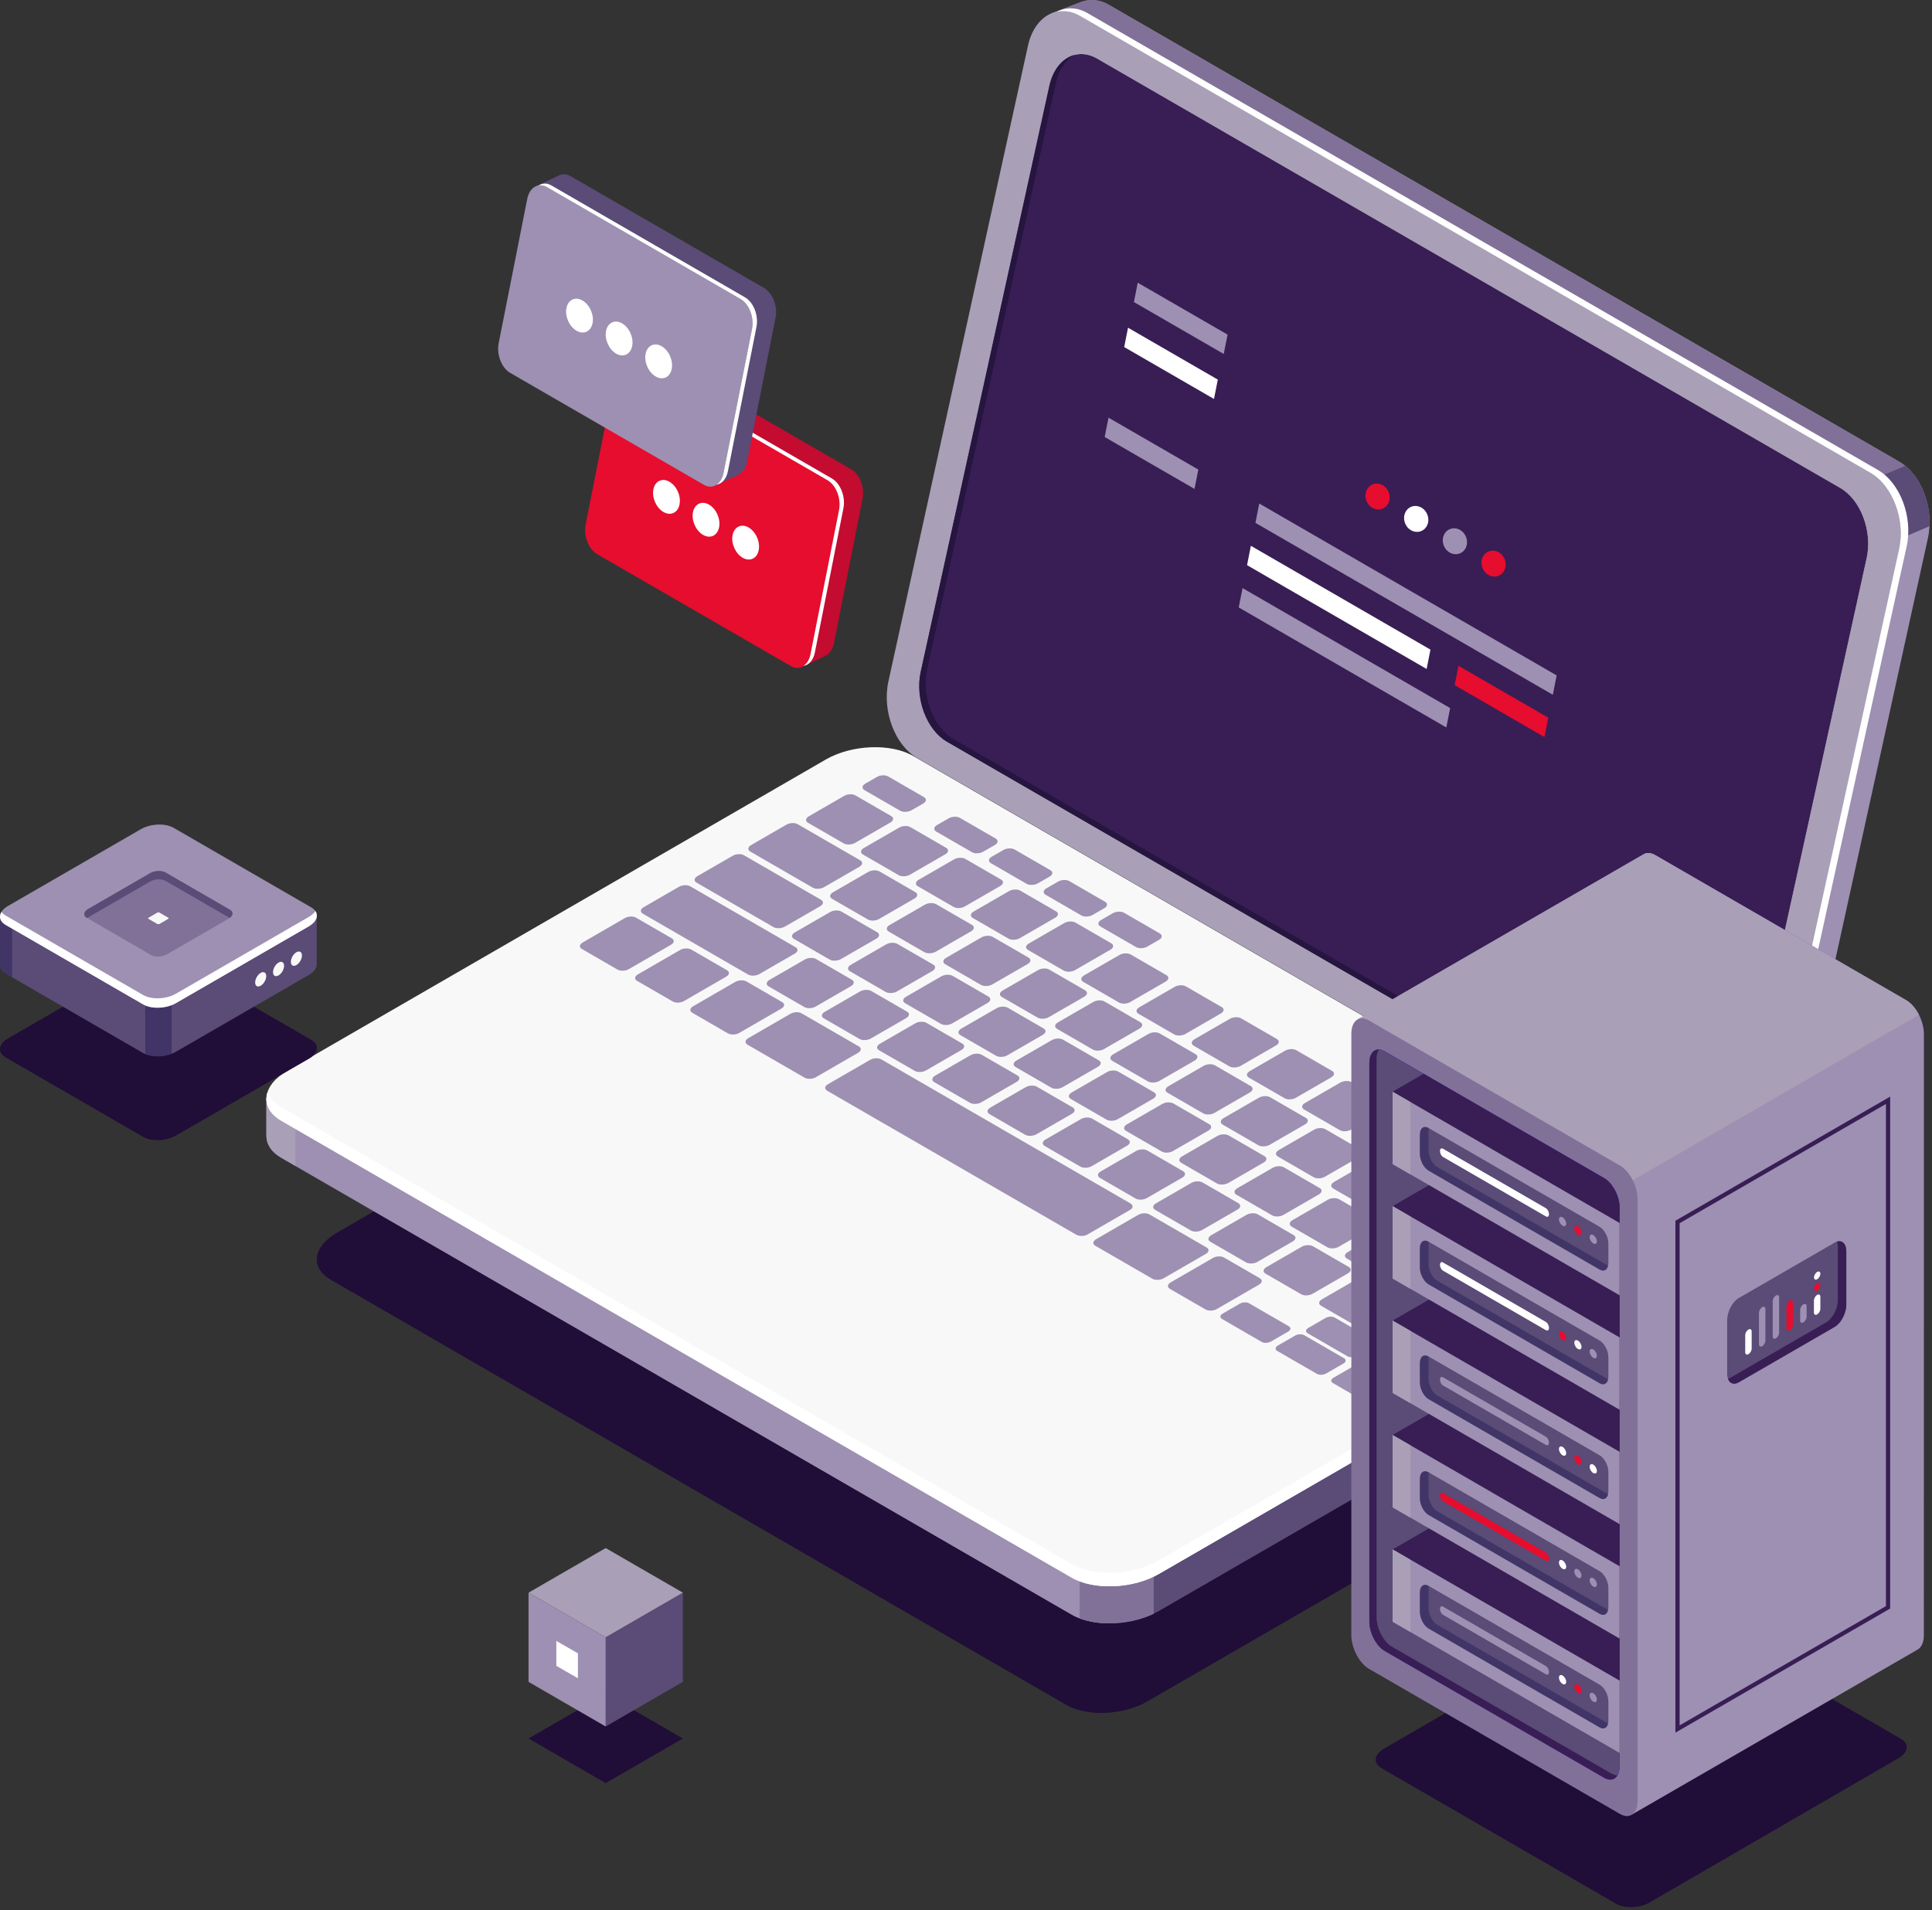<svg viewBox="0 0 630 623" xmlns="http://www.w3.org/2000/svg" fill="none"><rect x="0" y="0" width="630" height="623" fill="#333333" stroke="none"/><path d="M347.663 556.031l-239.778-138.633c-6.778-3.928-5.925-10.765 1.904-15.302l163.265-94.372c7.829-4.536 19.678-5.013 26.456-1.101l239.762 138.633c6.778 3.928 5.925 10.765-1.904 15.301l-163.266 94.373c-7.812 4.536-19.661 5.013-26.439 1.101z" fill="#200D38"/><path d="M619.297 150.568l-257.667-148.971c-2.987-1.726-6.04-2.005-8.732-1.068l.017-.033-.476.181-.115.049-9.306 3.566 8.354 4.092-.115.46-45.526 207.35c-2.101 9.582 2.1 20.758 9.387 24.965l251.463 145.388-.902 10.667 10.175-3.945c3.414-1.594 6.155-5.226 7.287-10.387l45.527-207.349c2.117-9.566-2.085-20.742-9.371-24.966z" fill="#9E90B2"/><path d="M619.297 150.568l-257.667-148.971c-2.987-1.726-6.04-2.005-8.731-1.068l.016-.033-.476.181-.115.049-9.305 3.566 8.353 4.092-.115.46-31.215 142.118 126.076 98.366 181.319-88.456c-1.707-4.454-4.546-8.218-8.14-10.305z" fill="#817199"/><path d="M609.581 179.988l19.612-8.366c.361-7.61-2.79-15.466-7.943-19.673l-31.052 13.082 19.383 14.957z" fill="#5A4B77"/><path d="M556.75 396.196l-257.666-148.971c-7.287-4.207-11.489-15.4-9.388-24.965l45.51-207.35c2.101-9.582 9.716-13.921 17.003-9.713l257.667 148.971c7.287 4.208 11.488 15.4 9.387 24.966l-45.526 207.35c-2.101 9.598-9.7 13.937-16.987 9.713z" fill="#A99FB7"/><path d="M612.355 153.28l-257.668-148.971c-3.528-2.038-7.122-2.038-10.142-.444 2.429-.526 5.071-.164 7.664 1.348l257.667 148.971c7.287 4.207 11.489 15.4 9.388 24.965l-45.527 207.35c-1.083 4.931-3.643 8.448-6.86 10.141 4.349-.953 7.976-4.898 9.322-11.045l45.527-207.35c2.117-9.565-2.085-20.758-9.371-24.965zm-61.201 228.699l-242.322-140.046c-6.663-3.863-10.52-14.085-8.599-22.846l41.965-191.095c1.92-8.76 8.895-12.738 15.558-8.875l242.339 140.047c6.663 3.862 10.52 14.085 8.599 22.845l-41.981 191.079c-1.92 8.76-8.879 12.737-15.559 8.891z" fill="#fff"/><path d="M551.154 381.979l-242.322-140.046c-6.663-3.863-10.52-14.085-8.599-22.846l41.965-191.095c1.92-8.76 8.895-12.738 15.558-8.875l242.339 140.047c6.663 3.862 10.52 14.085 8.599 22.845l-41.981 191.079c-1.92 8.76-8.879 12.737-15.559 8.891z" fill="#381E54"/><path d="M553.272 381.108l-242.339-140.046c-6.663-3.863-10.52-14.085-8.599-22.846l41.965-191.095c.968-4.438 3.249-7.626 6.105-9.22-3.84.986-7.008 4.602-8.222 10.075l-41.949 191.112c-1.92 8.76 1.92 18.999 8.6 22.845l242.322 140.046c3.298 1.907 6.663 1.89 9.453.329-2.298.592-4.842.247-7.336-1.2z" fill="#25153F"/><path d="M560.296 402.688l-35.22-4.651-227.354-131.451c-7.287-4.208-20.023-3.682-28.442 1.183l-161.099 93.107-21.303-2.81v12.096h.016c-.131 2.794 1.444 5.49 4.891 7.478l257.667 148.971c7.287 4.208 20.023 3.682 28.442-1.183l175.46-101.407c4.726-2.744 7.09-6.262 6.958-9.582v-11.751h-.016z" fill="#5A4B77"/><path d="M389.464 319.623l-16.149-9.335h-177.593l-87.558 50.588-21.303-2.81v12.096h.016c-.131 2.794 1.444 5.49 4.891 7.478l257.666 148.971c3.857 2.236 9.224 3.123 14.673 2.761l25.356-209.749z" fill="#9E90B2"/><path d="M96.331 359.315l-9.453-1.249v12.096h.016c-.131 2.794 1.444 5.49 4.891 7.478l4.546 2.63v-20.955z" fill="#A99FB7"/><path d="M352.045 527.828c6.909 2.629 16.789 2.054 24.158-1.496v-26.987h-24.158v28.483z" fill="#817199"/><path d="M349.452 514.531l-257.667-148.971c-7.287-4.207-6.368-11.57 2.035-16.435l175.46-101.407c8.419-4.865 21.155-5.391 28.442-1.183l257.667 148.971c7.286 4.207 6.367 11.57-2.036 16.435l-175.459 101.407c-8.42 4.865-21.155 5.391-28.442 1.183z" fill="#F8F8F8"/><path d="M553.337 407.52l-175.46 101.407c-8.419 4.865-21.155 5.391-28.441 1.183l-257.667-148.971c-2.396-1.38-3.873-3.106-4.53-4.963-1.132 3.451.312 6.952 4.53 9.384l257.667 148.971c7.286 4.208 20.022 3.682 28.441-1.183l175.46-101.407c5.662-3.271 7.911-7.659 6.581-11.472-.837 2.498-3.036 4.997-6.581 7.051z" fill="#fff"/><path d="M201.383 316.237l-11.652-6.738c-.936-.542-.821-1.479.263-2.104l13.753-7.955c1.083-.624 2.708-.69 3.66-.147l11.652 6.738c.936.542.821 1.479-.263 2.104l-13.753 7.955c-1.099.608-2.724.673-3.66.147zm18.004 10.404l-11.652-6.738c-.936-.543-.821-1.48.262-2.104l13.754-7.955c1.083-.624 2.708-.69 3.659-.148l11.653 6.739c.935.542.821 1.479-.263 2.103l-13.753 7.955c-1.099.625-2.724.69-3.66.148zm18.004 10.404l-11.652-6.739c-.936-.542-.821-1.479.262-2.104l13.754-7.954c1.083-.625 2.707-.691 3.659-.148l11.653 6.738c.935.543.82 1.48-.263 2.104l-13.753 7.955c-1.1.624-2.724.69-3.66.148zm24.897-8.596l-11.652-6.739c-.936-.542-.821-1.479.262-2.103l11.554-6.673c1.083-.625 2.708-.69 3.66-.148l11.653 6.739c.935.542.82 1.479-.263 2.103l-11.554 6.673c-1.1.625-2.724.69-3.66.148zm18.004 10.42l-11.652-6.738c-.936-.543-.821-1.48.262-2.104l11.554-6.673c1.083-.624 2.708-.69 3.66-.148l11.653 6.739c.935.542.82 1.479-.263 2.103l-11.554 6.673c-1.1.608-2.724.674-3.66.148zm18.004 10.404l-11.652-6.739c-.936-.542-.821-1.479.262-2.104l11.554-6.672c1.083-.625 2.708-.691 3.66-.148l11.652 6.738c.936.543.821 1.479-.262 2.104l-11.554 6.673c-1.083.624-2.725.69-3.66.148zm18.003 10.403l-11.652-6.738c-.936-.543-.821-1.479.263-2.104l11.554-6.673c1.083-.624 2.707-.69 3.659-.148l11.653 6.739c.935.542.82 1.479-.263 2.104l-11.554 6.672c-1.083.625-2.724.691-3.66.148zm18.004 10.42l-11.652-6.738c-.936-.542-.821-1.479.262-2.104l11.554-6.673c1.084-.624 2.708-.69 3.66-.147l11.653 6.738c.935.542.82 1.479-.263 2.104l-11.554 6.673c-1.083.608-2.724.69-3.66.147zm18.004 10.404l-11.652-6.738c-.936-.543-.821-1.48.262-2.104l11.554-6.673c1.084-.625 2.708-.69 3.66-.148l11.653 6.739c.935.542.82 1.479-.263 2.103l-11.554 6.673c-1.083.625-2.724.69-3.66.148zm18.004 10.404l-11.652-6.739c-.936-.542-.821-1.479.262-2.104l11.554-6.672c1.083-.625 2.708-.691 3.66-.148l11.653 6.738c.935.543.82 1.479-.263 2.104l-11.554 6.673c-1.083.624-2.724.69-3.66.148zm18.004 10.42l-11.652-6.739c-.936-.542-.821-1.479.262-2.103l11.554-6.673c1.083-.625 2.708-.691 3.66-.148l11.653 6.738c.935.543.82 1.48-.263 2.104l-11.554 6.673c-1.083.624-2.724.69-3.66.148zm18.004 10.403l-11.653-6.738c-.935-.542-.82-1.479.263-2.104l11.554-6.673c1.083-.624 2.708-.69 3.66-.148l11.652 6.739c.936.542.821 1.479-.262 2.104l-11.554 6.673c-1.083.624-2.725.69-3.66.147zm18.004 10.404l-11.653-6.738c-.935-.543-.82-1.48.263-2.104l11.554-6.673c1.083-.625 2.708-.69 3.66-.148l11.652 6.739c.936.542.821 1.479-.262 2.103l-11.554 6.673c-1.083.625-2.725.691-3.66.148zm-135.513-98.613l-11.653-6.738c-.935-.543-.82-1.479.263-2.104l11.554-6.673c1.083-.624 2.708-.69 3.66-.148l11.652 6.739c.936.542.821 1.479-.263 2.104l-11.553 6.672c-1.084.625-2.725.691-3.66.148zm-18.267-10.551l-11.652-6.739c-.936-.542-.821-1.479.262-2.103l11.554-6.673c1.083-.625 2.708-.691 3.66-.148l11.652 6.738c.936.543.821 1.48-.262 2.104l-11.554 6.673c-1.1.608-2.724.674-3.66.148zm-18.299-10.585l-25.11-14.512c-.936-.542-.821-1.479.262-2.104l11.554-6.673c1.084-.624 2.708-.69 3.66-.148l25.11 14.513c.936.542.821 1.479-.262 2.104l-11.554 6.672c-1.1.609-2.725.691-3.66.148zm12.785-12.869l-20.384-11.784c-.935-.542-.821-1.479.263-2.104l11.554-6.672c1.083-.625 2.708-.691 3.659-.148l20.384 11.784c.935.542.821 1.479-.263 2.104l-11.554 6.672c-1.083.609-2.724.691-3.659.148zm41.785 44.425l-11.653-6.738c-.935-.542-.82-1.479.263-2.104l11.554-6.673c1.083-.624 2.708-.69 3.66-.148l11.652 6.739c.935.542.821 1.479-.263 2.104l-11.554 6.673c-1.083.624-2.724.69-3.659.147zm18.003 10.404l-11.652-6.738c-.935-.543-.821-1.48.263-2.104l11.554-6.673c1.083-.625 2.708-.69 3.659-.148l11.653 6.739c.935.542.821 1.479-.263 2.103l-11.554 6.673c-1.083.625-2.724.69-3.66.148zm18.004 10.404l-11.652-6.739c-.936-.542-.821-1.479.263-2.104l11.554-6.672c1.083-.625 2.707-.691 3.659-.148l11.653 6.738c.935.543.82 1.48-.263 2.104l-11.554 6.673c-1.083.624-2.724.69-3.66.148zm18.004 10.42l-11.653-6.739c-.935-.542-.82-1.479.263-2.103l11.554-6.673c1.083-.625 2.708-.691 3.66-.148l11.652 6.738c.936.543.821 1.48-.262 2.104l-11.554 6.673c-1.084.624-2.725.69-3.66.148zm18.004 10.403l-11.652-6.738c-.936-.542-.821-1.479.262-2.104l11.554-6.673c1.084-.624 2.708-.69 3.66-.148l11.653 6.739c.935.542.82 1.479-.263 2.104l-11.554 6.673c-1.083.624-2.724.69-3.66.147zm18.004 10.421l-11.652-6.739c-.936-.542-.821-1.479.262-2.104l11.554-6.672c1.083-.625 2.708-.691 3.66-.148l11.653 6.738c.935.542.82 1.479-.263 2.104l-11.554 6.673c-1.083.608-2.724.673-3.66.148zm18.004 10.403l-11.653-6.738c-.935-.543-.821-1.48.263-2.104l11.554-6.673c1.083-.624 2.708-.69 3.659-.148l11.653 6.739c.935.542.821 1.479-.263 2.104l-11.554 6.672c-1.083.625-2.724.691-3.659.148zm18.003 10.404l-11.652-6.739c-.936-.542-.821-1.479.263-2.103l11.554-6.673c1.083-.625 2.708-.69 3.659-.148l11.653 6.738c.935.543.82 1.48-.263 2.104l-11.554 6.673c-1.083.624-2.724.69-3.66.148zm18.004 10.42l-11.652-6.739c-.936-.542-.821-1.479.262-2.103l11.554-6.673c1.084-.625 2.708-.69 3.66-.148l11.653 6.738c.935.543.82 1.48-.263 2.104l-11.554 6.673c-1.083.608-2.724.69-3.66.148zm32.02 18.506l-25.438-14.709c-.936-.543-.821-1.48.262-2.104l11.554-6.673c1.084-.625 2.708-.69 3.66-.148l25.439 14.71c.935.542.82 1.479-.263 2.104l-11.554 6.672c-1.1.608-2.724.674-3.66.148zm35.04-20.281l-21.467-12.409c-.935-.542-.821-1.479.263-2.104l11.554-6.672c1.083-.625 2.708-.691 3.659-.148l21.467 12.408c.936.543.821 1.48-.262 2.104l-11.554 6.673c-1.084.625-2.725.69-3.66.148zm-179.563-83.542l-11.653-6.738c-.935-.542-.82-1.479.263-2.104l11.554-6.673c1.083-.624 2.708-.69 3.66-.148l11.652 6.739c.936.542.821 1.479-.262 2.104l-11.554 6.673c-1.083.624-2.725.69-3.66.147zm-18.447-10.666l-11.653-6.739c-.935-.542-.82-1.479.263-2.103l11.554-6.673c1.083-.625 2.708-.691 3.66-.148l11.652 6.738c.936.543.821 1.48-.262 2.104l-11.554 6.673c-1.084.608-2.725.69-3.66.148zm-18.447-10.667l-11.653-6.738c-.935-.543-.82-1.48.263-2.104l11.554-6.673c1.083-.624 2.708-.69 3.66-.148l11.652 6.739c.936.542.821 1.479-.262 2.104l-11.554 6.672c-1.1.608-2.725.674-3.66.148zm-18.463-10.683l-11.653-6.738c-.935-.543-.821-1.48.263-2.104l11.554-6.673c1.083-.624 2.708-.69 3.659-.148l11.653 6.739c.935.542.821 1.479-.263 2.103l-11.554 6.673c-1.083.625-2.724.691-3.659.148zm73.361 42.42l-11.653-6.738c-.935-.543-.82-1.48.263-2.104l11.554-6.673c1.083-.625 2.708-.69 3.66-.148l11.652 6.739c.936.542.821 1.479-.262 2.103l-11.554 6.673c-1.083.625-2.725.69-3.66.148zm18.003 10.42l-11.652-6.738c-.936-.543-.821-1.48.262-2.104l11.554-6.673c1.084-.624 2.708-.69 3.66-.148l11.653 6.739c.935.542.82 1.479-.263 2.103l-11.554 6.673c-1.083.608-2.724.674-3.66.148zm18.005 10.404l-11.653-6.739c-.935-.542-.82-1.479.263-2.103l11.554-6.673c1.083-.625 2.708-.691 3.66-.148l11.652 6.738c.936.543.821 1.48-.263 2.104l-11.554 6.673c-1.083.624-2.724.69-3.659.148zm18.004 10.403l-11.653-6.738c-.935-.542-.821-1.479.263-2.104l11.554-6.673c1.083-.624 2.708-.69 3.66-.148l11.652 6.739c.935.542.821 1.479-.263 2.104l-11.554 6.673c-1.083.624-2.724.69-3.659.147zm18.003 10.421l-11.652-6.739c-.936-.542-.821-1.479.262-2.104l11.554-6.673c1.083-.624 2.708-.69 3.66-.147l11.652 6.738c.936.542.821 1.479-.262 2.104l-11.554 6.673c-1.083.608-2.725.69-3.66.148zm18.004 10.403l-11.653-6.738c-.935-.543-.82-1.48.263-2.104l11.554-6.673c1.083-.624 2.708-.69 3.66-.148l11.652 6.739c.936.542.821 1.479-.262 2.103l-11.554 6.673c-1.083.625-2.725.691-3.66.148zm18.004 10.404l-11.653-6.739c-.935-.542-.82-1.479.263-2.103l11.554-6.673c1.083-.625 2.708-.69 3.66-.148l11.652 6.738c.936.543.821 1.48-.262 2.104l-11.554 6.673c-1.084.625-2.725.69-3.66.148zm18.004 10.42l-11.653-6.739c-.935-.542-.82-1.479.263-2.103l11.554-6.673c1.083-.625 2.708-.69 3.66-.148l11.652 6.738c.936.543.821 1.48-.262 2.104l-11.554 6.673c-1.084.608-2.725.69-3.66.148zm18.004 10.404l-11.653-6.739c-.935-.542-.82-1.479.263-2.104l11.554-6.672c1.083-.625 2.708-.691 3.66-.148l11.652 6.738c.935.543.821 1.479-.263 2.104l-11.554 6.673c-1.083.624-2.724.69-3.659.148zm-171.505-119.437l-11.652-6.738c-.936-.543-.821-1.48.262-2.104l11.554-6.673c1.083-.625 2.708-.69 3.66-.148l11.653 6.739c.935.542.82 1.479-.263 2.103l-11.554 6.673c-1.1.625-2.724.69-3.66.148zm-17.922-10.354l-11.652-6.739c-.936-.542-.821-1.479.262-2.104l11.554-6.672c1.084-.625 2.708-.691 3.66-.148l11.653 6.738c.935.543.82 1.48-.263 2.104l-11.554 6.673c-1.083.624-2.724.69-3.66.148zm-17.905-10.355l-11.652-6.738c-.936-.542-.821-1.479.262-2.104l11.554-6.673c1.083-.624 2.708-.69 3.66-.148l11.652 6.739c.936.542.821 1.479-.262 2.104l-11.554 6.673c-1.1.624-2.724.69-3.66.147zm-17.922-10.354l-11.652-6.738c-.936-.543-.821-1.48.262-2.104l11.554-6.673c1.083-.625 2.708-.69 3.66-.148l11.653 6.739c.935.542.82 1.479-.263 2.103l-11.554 6.673c-1.083.608-2.724.69-3.66.148zm18.414-10.65l-11.652-6.739c-.936-.542-.821-1.479.262-2.103l3.824-2.203c1.084-.624 2.708-.69 3.66-.148l11.653 6.739c.935.542.82 1.479-.263 2.104l-3.824 2.202c-1.083.608-2.724.674-3.66.148zm23.387 13.51l-11.652-6.739c-.935-.542-.821-1.479.263-2.103l3.824-2.203c1.083-.624 2.708-.69 3.659-.148l11.653 6.739c.935.542.82 1.479-.263 2.104l-3.824 2.202c-1.083.624-2.724.69-3.66.148zm17.84 10.321l-11.652-6.738c-.936-.543-.821-1.479.262-2.104l3.824-2.202c1.084-.625 2.708-.691 3.66-.148l11.653 6.738c.935.543.82 1.48-.263 2.104l-3.824 2.202c-1.083.609-2.724.674-3.66.148zm17.84 10.305l-11.653-6.738c-.935-.543-.82-1.479.263-2.104l3.824-2.202c1.083-.625 2.708-.691 3.66-.148l11.652 6.738c.936.543.821 1.48-.262 2.104l-3.824 2.202c-1.084.625-2.725.691-3.66.148zm17.839 10.322l-11.652-6.739c-.935-.542-.821-1.479.263-2.103l3.824-2.203c1.083-.624 2.708-.69 3.659-.148l11.653 6.739c.935.542.82 1.479-.263 2.104l-3.824 2.202c-1.083.624-2.724.69-3.66.148zm99.604 57.573l-11.652-6.738c-.935-.543-.821-1.479.263-2.104l3.824-2.202c1.083-.625 2.708-.691 3.659-.148l11.653 6.738c.935.543.821 1.479-.263 2.104l-3.824 2.202c-1.099.625-2.724.691-3.66.148zm17.84 10.322l-11.652-6.739c-.936-.542-.821-1.479.262-2.104l3.824-2.202c1.084-.625 2.708-.69 3.66-.148l11.653 6.739c.935.542.82 1.479-.263 2.103l-3.824 2.203c-1.099.624-2.724.69-3.66.148zm17.84 10.321l-11.653-6.738c-.935-.543-.82-1.48.263-2.104l3.824-2.202c1.083-.625 2.708-.691 3.66-.148l11.652 6.738c.936.543.821 1.479-.262 2.104l-3.824 2.202c-1.1.608-2.725.691-3.66.148zm17.84 10.305l-11.653-6.738c-.935-.543-.821-1.48.263-2.104l3.824-2.202c1.083-.625 2.708-.691 3.66-.148l11.652 6.738c.936.543.821 1.479-.263 2.104l-3.824 2.202c-1.099.625-2.724.691-3.659.148zm-176.691-80.846l-11.652-6.738c-.936-.543-.821-1.48.262-2.104l11.554-6.673c1.083-.624 2.708-.69 3.66-.148l11.653 6.739c.935.542.82 1.479-.263 2.103l-11.554 6.673c-1.1.608-2.724.674-3.66.148zm18.004 10.404l-11.652-6.739c-.936-.542-.821-1.479.262-2.103l11.554-6.673c1.083-.625 2.708-.69 3.66-.148l11.652 6.738c.936.543.821 1.48-.262 2.104l-11.554 6.673c-1.1.624-2.725.69-3.66.148zm18.004 10.403l-11.653-6.738c-.935-.542-.82-1.479.263-2.104l11.554-6.673c1.083-.624 2.708-.69 3.66-.148l11.652 6.739c.936.542.821 1.479-.262 2.104l-11.554 6.673c-1.1.624-2.725.69-3.66.147zm18.004 10.421l-11.653-6.739c-.935-.542-.82-1.479.263-2.104l11.554-6.673c1.083-.624 2.708-.69 3.66-.147l11.652 6.738c.936.542.821 1.479-.262 2.104l-11.554 6.673c-1.1.608-2.725.69-3.66.148zm18.004 10.403l-11.653-6.738c-.935-.543-.82-1.48.263-2.104l11.554-6.673c1.083-.624 2.708-.69 3.66-.148l11.652 6.739c.936.542.821 1.479-.262 2.103l-11.554 6.673c-1.1.625-2.725.691-3.66.148zm18.003 10.404l-11.652-6.739c-.936-.542-.821-1.479.262-2.103l11.554-6.673c1.083-.625 2.708-.691 3.66-.148l11.652 6.738c.936.543.821 1.48-.262 2.104l-11.554 6.673c-1.1.624-2.724.69-3.66.148zm18.004 10.42l-11.652-6.739c-.936-.542-.821-1.479.262-2.103l11.554-6.673c1.083-.625 2.708-.69 3.66-.148l11.652 6.738c.936.543.821 1.48-.262 2.104l-11.554 6.673c-1.1.625-2.724.69-3.66.148zm18.004 10.404l-11.653-6.739c-.935-.542-.82-1.479.263-2.104l11.554-6.672c1.083-.625 2.708-.691 3.66-.148l11.652 6.738c.936.543.821 1.479-.262 2.104l-11.554 6.673c-1.1.624-2.725.69-3.66.148zm18.004 10.403l-11.653-6.738c-.935-.543-.82-1.48.263-2.104l11.554-6.673c1.083-.624 2.708-.69 3.66-.148l11.652 6.739c.936.542.821 1.479-.262 2.103l-11.554 6.673c-1.1.625-2.725.691-3.66.148zm-246.966-81.98l-34.334-19.854c-.936-.542-.821-1.479.263-2.104l11.554-6.672c1.083-.625 2.707-.691 3.659-.148l34.334 19.854c.936.542.821 1.479-.263 2.103l-11.554 6.673c-1.083.625-2.724.691-3.659.148zm221.183 127.884l-34.334-19.854c-.935-.542-.821-1.479.263-2.103l11.554-6.673c1.083-.625 2.708-.69 3.659-.148l34.318 19.838c.935.542.82 1.479-.263 2.103l-11.554 6.673c-1.067.641-2.708.707-3.643.164zm-71.999-18.637l-11.653-6.739c-.935-.542-.82-1.479.263-2.104l13.753-7.954c1.083-.625 2.708-.691 3.66-.148l11.652 6.738c.936.543.821 1.479-.262 2.104l-13.753 7.955c-1.084.624-2.725.69-3.66.148zm-130.754-75.603l-18.644-10.782c-.935-.542-.821-1.479.263-2.104l13.753-7.955c1.083-.624 2.708-.69 3.66-.148l18.644 10.782c.935.542.82 1.479-.263 2.104l-13.753 7.955c-1.083.624-2.725.69-3.66.148zm113.406 65.577l-18.644-10.782c-.935-.542-.82-1.479.263-2.103l13.753-7.955c1.083-.625 2.708-.691 3.66-.148l18.644 10.782c.935.542.82 1.479-.263 2.103l-13.753 7.955c-1.083.608-2.724.69-3.66.148zm-87.426-50.556l-18.644-10.781c-.935-.543-.821-1.479.263-2.104l13.753-7.955c1.083-.624 2.708-.69 3.66-.148l18.644 10.782c.935.542.82 1.479-.263 2.104l-13.753 7.955c-1.083.624-2.725.69-3.66.147zm-.837-20.922l81.058 46.874c1.002.575 1.002 1.529 0 2.104l-14.032 8.103c-1.001.575-2.642.575-3.643 0l-81.059-46.874 17.676-10.207zm155.929 100.372l12.982 7.511c.772.443.673 1.216-.213 1.725l-5.629 3.255c-.887.509-2.232.575-2.987.131l-12.982-7.511c-.772-.444-.673-1.216.213-1.726l5.629-3.254c.87-.509 2.216-.575 2.987-.131zm-18.151-10.486l12.982 7.511c.772.444.673 1.216-.213 1.725l-5.629 3.255c-.887.509-2.232.575-2.987.131l-12.982-7.511c-.772-.444-.673-1.216.213-1.726l5.629-3.254c.87-.526 2.216-.575 2.987-.131zm-18.004-10.42l12.982 7.511c.772.443.673 1.216-.213 1.725l-5.629 3.255c-.887.509-2.232.575-2.987.131l-12.982-7.511c-.771-.444-.673-1.216.213-1.726l5.63-3.254c.869-.509 2.215-.575 2.986-.131zm27.934 4.667l12.981 7.511c.772.444.673 1.217-.213 1.726l-5.629 3.254c-.886.51-2.232.576-2.987.132l-12.982-7.511c-.771-.444-.673-1.216.213-1.726l5.63-3.254c.886-.526 2.232-.575 2.987-.132zm71.129-203.126l-96.978-56.061 1.247-6.311 96.978 56.061-1.247 6.311zm-34.728 10.667l-67.699-39.149 1.247-6.311 67.699 39.132-1.247 6.328z" fill="#9E90B2"/><path d="M465.205 218.184l-58.558-33.858 1.248-6.311 58.558 33.857-1.248 6.312z" fill="#fff"/><path d="M503.626 240.388l-29.279-16.929 1.247-6.311 29.279 16.929-1.247 6.311z" fill="#E60D2E"/><path d="M399.049 115.445l-29.296-16.928 1.248-6.311 29.295 16.928-1.247 6.311z" fill="#9E90B2"/><path d="M395.865 130.122l-29.279-16.928 1.247-6.311 29.279 16.928-1.247 6.311z" fill="#fff"/><path d="M539.584 333.643l-29.279-16.929 1.247-6.328 29.279 16.945-1.247 6.312zm-150.071-174.183l-29.295-16.929 1.248-6.311 29.295 16.928-1.248 6.312z" fill="#9E90B2"/><path d="M452.782 164.012c-.936 2.038-3.283 2.761-5.269 1.627-1.969-1.134-2.822-3.714-1.887-5.752s3.282-2.761 5.268-1.627c1.97 1.134 2.823 3.714 1.888 5.752z" fill="#E60D2E"/><path d="M465.386 171.31c-.936 2.038-3.282 2.761-5.268 1.627-1.986-1.134-2.823-3.715-1.888-5.753.936-2.038 3.283-2.761 5.269-1.627 1.985 1.134 2.822 3.715 1.887 5.753z" fill="#fff"/><path d="M478.007 178.591c-.936 2.038-3.283 2.761-5.269 1.627-1.969-1.134-2.822-3.715-1.887-5.753.936-2.038 3.283-2.761 5.268-1.627 1.97 1.151 2.823 3.715 1.888 5.753z" fill="#9E90B2"/><path d="M490.611 185.888c-.935 2.038-3.282 2.761-5.268 1.627-1.969-1.134-2.823-3.714-1.887-5.752.935-2.038 3.282-2.762 5.268-1.628 1.986 1.135 2.823 3.715 1.887 5.753z" fill="#E60D2E"/><path d="M277.518 153.05l-63.153-36.503c-1.247-.724-2.511-.756-3.594-.263l.016-.033-7.533 3.55s2.823.986 4.481 1.578l-9.109 46.052c-.738 3.747.936 8.102 3.742 9.713l60.363 34.876-1.067 5.407 7.599-3.566-.033-.016c1.297-.641 2.314-2.038 2.708-4.06l9.306-47.022c.755-3.747-.919-8.103-3.726-9.713z" fill="#C40C30"/><path d="M257.873 217.23l-63.153-36.503c-2.806-1.627-4.48-5.966-3.742-9.713l9.306-47.022c.738-3.747 3.61-5.473 6.417-3.846l63.153 36.503c2.806 1.627 4.48 5.966 3.742 9.713l-9.306 47.022c-.738 3.748-3.61 5.457-6.417 3.846z" fill="#E60D2E"/><path d="M271.298 156.074l-63.153-36.503c-1.477-.855-2.954-.756-4.152.033.853-.148 1.789 0 2.708.526l63.153 36.503c2.806 1.627 4.48 5.982 3.742 9.713l-9.306 47.022c-.345 1.775-1.198 3.09-2.281 3.813 1.756-.296 3.216-1.857 3.709-4.372l9.305-47.022c.755-3.731-.919-8.086-3.725-9.713zm-49.712 8.448c-.541 2.728-2.888 3.829-5.235 2.465-2.347-1.364-3.824-4.668-3.283-7.396.542-2.728 2.889-3.829 5.236-2.465 2.347 1.364 3.824 4.667 3.282 7.396zm12.9 7.461c-.541 2.729-2.888 3.83-5.235 2.466-2.347-1.364-3.824-4.668-3.283-7.396.542-2.729 2.889-3.83 5.236-2.466 2.363 1.365 3.824 4.668 3.282 7.396zm12.916 7.462c-.541 2.728-2.888 3.83-5.235 2.465-2.347-1.364-3.824-4.667-3.283-7.396.542-2.728 2.889-3.829 5.236-2.465 2.347 1.364 3.824 4.668 3.282 7.396z" fill="#fff"/><path d="M249.175 93.931l-63.153-36.503c-1.247-.723-2.511-.756-3.594-.263l.016-.033-7.533 3.55s2.823.986 4.48 1.578l-9.108 46.053c-.739 3.747.935 8.102 3.742 9.713l60.363 34.892-1.067 5.408 7.599-3.567-.033-.016c1.296-.641 2.314-2.038 2.708-4.06l9.305-47.022c.755-3.763-.919-8.102-3.725-9.73z" fill="#5A4B77"/><path d="M229.514 158.112l-63.153-36.503c-2.807-1.627-4.481-5.966-3.742-9.714l9.305-47.021c.739-3.747 3.611-5.473 6.417-3.846l63.153 36.503c2.807 1.627 4.481 5.966 3.742 9.713l-9.305 47.022c-.739 3.747-3.611 5.473-6.417 3.846z" fill="#9E90B2"/><path d="M242.939 96.972l-63.153-36.503c-1.478-.855-2.955-.756-4.153.033.854-.148 1.789 0 2.708.526l63.153 36.503c2.807 1.627 4.481 5.982 3.742 9.713l-9.305 47.022c-.345 1.775-1.198 3.09-2.282 3.813 1.756-.296 3.217-1.857 3.709-4.372l9.306-47.022c.755-3.747-.919-8.102-3.725-9.713zm-49.712 8.431c-.542 2.729-2.889 3.83-5.236 2.466-2.346-1.364-3.824-4.668-3.282-7.396.542-2.728 2.889-3.83 5.235-2.466 2.347 1.364 3.824 4.684 3.283 7.396zm12.916 7.462c-.541 2.728-2.888 3.83-5.235 2.465-2.347-1.364-3.824-4.667-3.282-7.395.541-2.729 2.888-3.83 5.235-2.466 2.347 1.364 3.824 4.684 3.282 7.396zm12.9 7.462c-.542 2.728-2.889 3.829-5.236 2.465-2.347-1.364-3.824-4.668-3.282-7.396.542-2.728 2.889-3.829 5.235-2.465 2.364 1.364 3.824 4.684 3.283 7.396z" fill="#fff"/><path d="M197.51 581.555l-25.159-14.545 25.159-14.546 25.16 14.546-25.16 14.545z" fill="#200D38"/><path d="M222.67 548.536l-25.16 14.562v-29.107l25.16-14.546v29.091z" fill="#5A4B77"/><path d="M197.51 533.991l-25.159-14.546 25.159-14.545 25.16 14.545-25.16 14.546z" fill="#A99FB7"/><path d="M197.51 563.098l-25.159-14.562v-29.091l25.159 14.546v29.107z" fill="#9E90B2"/><path d="M188.451 547.369l-7.041-4.059v-8.136l7.041 4.06v8.135z" fill="#fff"/><path d="M527.012 620.918l-76.529-44.244c-2.806-1.627-2.445-4.454.788-6.328l81.108-47.022c3.233-1.873 8.14-2.071 10.946-.46l76.529 44.244c2.807 1.627 2.446 4.454-.788 6.328l-81.107 47.022c-3.233 1.874-8.141 2.087-10.947.46z" fill="#200D38"/><path d="M621.594 537.689l-81.83-47.318c-3.184-1.841-5.761-6.771-5.761-11.028v-196.075c0-4.257 2.577-6.196 5.761-4.355l81.83 47.317c3.184 1.841 5.76 6.772 5.76 11.028v196.075c0 4.241-2.576 6.197-5.76 4.356z" fill="url(#a)"/><path d="M621.594 326.214l-81.83-47.318c-1.428-.822-2.724-.887-3.725-.329l-93.417 53.974 4.398 16.321 85.178 242.932 93.039-53.743.05-.033.164-.099c1.165-.74 1.904-2.334 1.904-4.602v-196.075c0-4.257-2.577-9.187-5.761-11.028z" fill="#9E90B2"/><path d="M621.594 326.214l-81.83-47.318c-1.428-.822-2.724-.887-3.725-.329l-93.417 53.974 4.398 16.321 23.42 66.81 4.415 2.548 150.891-87.24c-1.05-2.071-2.527-3.829-4.152-4.766z" fill="#A99FB7"/><path d="M528.243 591.614l-81.83-47.318c-3.184-1.841-5.76-6.772-5.76-11.028v-196.075c0-4.257 2.576-6.196 5.76-4.356l81.83 47.302c3.184 1.84 5.761 6.771 5.761 11.028v196.091c0 4.241-2.577 6.196-5.761 4.356z" fill="#817199"/><path d="M523.09 579.813l-71.523-41.352c-2.79-1.61-5.039-5.916-5.039-9.631v-182.105c0-3.714 2.249-5.423 5.039-3.813l71.523 41.352c2.79 1.611 5.038 5.917 5.038 9.631v182.105c0 3.714-2.248 5.424-5.038 3.813z" fill="url(#b)"/><path d="M523.09 579.813l-71.523-41.352c-2.79-1.61-5.039-5.916-5.039-9.631v-182.105c0-3.714 2.249-5.423 5.039-3.813l71.523 41.352c2.79 1.611 5.038 5.917 5.038 9.631v182.105c0 3.714-2.248 5.424-5.038 3.813z" fill="url(#c)"/><path d="M523.09 579.813l-71.523-41.352c-2.79-1.61-5.039-5.916-5.039-9.631v-182.105c0-3.714 2.249-5.423 5.039-3.813l71.523 41.352c2.79 1.611 5.038 5.917 5.038 9.631v182.105c0 3.714-2.248 5.424-5.038 3.813z" fill="#5A4B77"/><path d="M525.437 578.432l-71.523-41.351c-2.774-1.611-5.039-5.917-5.039-9.631v-182.105c0-1.266.263-2.285.723-3.041-1.806-.016-3.053 1.644-3.053 4.421v182.105c0 3.715 2.248 8.037 5.038 9.631l71.524 41.352c1.838 1.052 3.43.674 4.316-.773-.624 0-1.28-.197-1.986-.608zm-2.347-82.226l-26.587-15.367-42.409 24.521 74.034 42.798v-42.305c0-3.73-2.248-8.037-5.038-9.647zm0-37.325l-26.587-15.367-42.409 24.521 74.034 42.798v-42.305c0-3.714-2.248-8.036-5.038-9.647zm0-37.309l-26.587-15.367-42.409 24.522 74.034 42.798v-42.305c0-3.731-2.248-8.053-5.038-9.648zm0-37.325l-26.587-15.367-42.409 24.522 74.034 42.798v-42.305c0-3.731-2.248-8.037-5.038-9.648zm.001 0l-58.854-34.037-10.126 5.851 74.034 42.798v-4.997c-.016-3.698-2.264-8.004-5.054-9.615z" fill="#381E54"/><path d="M528.129 398.875l-74.018-42.798v23.585l74.018 42.798v-23.585zm0 37.325l-74.018-42.814v23.601l74.018 42.798v-23.585zm0 37.308l-74.018-42.798v23.585l74.018 42.798v-23.585zm0 37.325l-74.018-42.798v23.585l74.018 42.798v-23.585zm0 37.309l-74.018-42.798v23.585l74.018 42.798v-23.585z" fill="#9E90B2"/><path d="M521.613 414.062l-55.751-32.23c-1.576-.904-2.856-3.353-2.856-5.457v-6.311c0-2.104 1.28-3.073 2.856-2.153l55.751 32.213c1.576.904 2.856 3.353 2.856 5.457v6.311c-.017 2.104-1.297 3.074-2.856 2.17z" fill="#5A4B77"/><path opacity=".3" d="M468.668 380.615c-1.576-.904-2.856-3.353-2.856-5.456v-6.312c0-.328.049-.624.099-.904l-.066-.049c-1.576-.904-2.856.049-2.856 2.153v6.311c0 2.104 1.28 4.537 2.856 5.457l55.768 32.246c1.329.773 2.429.198 2.74-1.249l-55.685-32.197z" fill="#06033E"/><path d="M504.101 396.738l-33.546-19.393c-.558-.313-1.001-1.184-1.001-1.923 0-.74.443-1.085 1.001-.756l33.546 19.393c.558.313 1.001 1.184 1.001 1.923.016.74-.443 1.085-1.001.756z" fill="#fff"/><path d="M521.613 451.14l-55.751-32.23c-1.576-.904-2.856-3.353-2.856-5.456v-6.312c0-2.103 1.28-3.073 2.856-2.153l55.751 32.23c1.576.904 2.856 3.353 2.856 5.457v6.311c-.017 2.104-1.297 3.073-2.856 2.153z" fill="#5A4B77"/><path opacity=".3" d="M468.668 417.694c-1.576-.904-2.856-3.353-2.856-5.457v-6.311c0-.329.049-.625.099-.904l-.066-.049c-1.576-.904-2.856.049-2.856 2.153v6.311c0 2.104 1.28 4.536 2.856 5.456l55.768 32.247c1.329.772 2.429.197 2.74-1.249l-55.685-32.197z" fill="#06033E"/><path d="M504.101 433.833l-33.546-19.394c-.558-.312-1.001-1.183-1.001-1.923 0-.739.443-1.084 1.001-.756l33.546 19.394c.558.312 1.001 1.184 1.001 1.923.016.74-.443 1.068-1.001.756z" fill="#fff"/><path d="M521.613 488.58l-55.751-32.23c-1.576-.904-2.856-3.353-2.856-5.457v-6.311c0-2.104 1.28-3.073 2.856-2.153l55.751 32.213c1.576.904 2.856 3.353 2.856 5.457v6.311c-.017 2.104-1.297 3.074-2.856 2.17z" fill="#5A4B77"/><path opacity=".3" d="M468.668 455.134c-1.576-.904-2.856-3.353-2.856-5.456v-6.311c0-.329.049-.625.099-.904l-.066-.033c-1.576-.904-2.856.049-2.856 2.153v6.311c0 2.104 1.28 4.536 2.856 5.457l55.768 32.229c1.329.773 2.429.198 2.74-1.249l-55.685-32.197z" fill="#06033E"/><path d="M504.101 471.273l-33.546-19.394c-.558-.312-1.001-1.183-1.001-1.923 0-.739.443-1.084 1.001-.756l33.546 19.394c.558.313 1.001 1.184 1.001 1.923.016.723-.443 1.069-1.001.756z" fill="#9E90B2"/><path d="M521.613 526.349l-55.751-32.23c-1.576-.904-2.856-3.353-2.856-5.457v-6.311c0-2.104 1.28-3.073 2.856-2.153l55.751 32.23c1.576.904 2.856 3.353 2.856 5.456v6.312c-.017 2.103-1.297 3.073-2.856 2.153z" fill="#5A4B77"/><path opacity=".3" d="M468.668 492.902c-1.576-.904-2.856-3.353-2.856-5.456v-6.312c0-.328.049-.624.099-.904l-.066-.049c-1.576-.904-2.856.049-2.856 2.153v6.311c0 2.104 1.28 4.537 2.856 5.457l55.768 32.246c1.329.773 2.429.198 2.74-1.249l-55.685-32.197z" fill="#06033E"/><path d="M504.101 509.042l-33.546-19.394c-.558-.312-1.001-1.183-1.001-1.923 0-.739.443-1.085 1.001-.756l33.546 19.394c.558.312 1.001 1.183 1.001 1.923.016.74-.443 1.085-1.001.756z" fill="#E60D2E"/><path d="M521.613 563.394l-55.751-32.23c-1.576-.904-2.856-3.353-2.856-5.456v-6.312c0-2.103 1.28-3.073 2.856-2.153l55.751 32.214c1.576.904 2.856 3.353 2.856 5.457v6.311c-.017 2.104-1.297 3.073-2.856 2.169z" fill="#5A4B77"/><path opacity=".3" d="M468.668 529.931c-1.576-.904-2.856-3.353-2.856-5.456v-6.311c0-.329.049-.625.099-.904l-.066-.033c-1.576-.904-2.856.049-2.856 2.153v6.311c0 2.104 1.28 4.536 2.856 5.457l55.768 32.229c1.329.773 2.429.198 2.74-1.249l-55.685-32.197z" fill="#06033E"/><path d="M504.101 546.071l-33.546-19.394c-.558-.312-1.001-1.183-1.001-1.923s.443-1.085 1.001-.756l33.546 19.394c.558.312 1.001 1.183 1.001 1.923.016.74-.443 1.085-1.001.756z" fill="#9E90B2"/><path d="M454.11 356.077l5.827 3.369v23.585l-5.827-3.369v-23.585zm0 37.309l5.827 3.385v23.585l-5.827-3.369v-23.601zm0 37.324l5.827 3.37v23.585l-5.827-3.37v-23.585zm0 37.325l5.827 3.37v23.585l-5.827-3.37v-23.585zm0 37.309l5.827 3.369v23.585l-5.827-3.369v-23.585z" fill="#A99FB7"/><path d="M510.715 399.072c0 .756-.525 1.052-1.181.691-.657-.379-1.182-1.299-1.182-2.055 0-.756.525-1.052 1.182-.69.656.394 1.181 1.298 1.181 2.054z" fill="#9E90B2"/><path d="M515.721 401.965c0 .756-.526 1.052-1.182.69-.656-.378-1.182-1.298-1.182-2.054 0-.756.526-1.052 1.182-.691.656.395 1.182 1.299 1.182 2.055z" fill="#E60D2E"/><path d="M520.727 404.857c0 .757-.526 1.052-1.182.691-.657-.378-1.182-1.299-1.182-2.055 0-.756.525-1.052 1.182-.69.656.394 1.182 1.298 1.182 2.054z" fill="#9E90B2"/><path d="M510.715 436.381c0 .756-.525 1.052-1.181.69-.657-.378-1.182-1.298-1.182-2.054 0-.756.525-1.052 1.182-.691.656.378 1.181 1.299 1.181 2.055z" fill="#E60D2E"/><path d="M515.721 439.273c0 .756-.526 1.052-1.182.691-.656-.378-1.182-1.299-1.182-2.055 0-.756.526-1.052 1.182-.69.656.378 1.182 1.298 1.182 2.054z" fill="#F8F8F8"/><path d="M520.727 442.166c0 .756-.526 1.052-1.182.69-.657-.378-1.182-1.298-1.182-2.054 0-.756.525-1.052 1.182-.69.656.378 1.182 1.298 1.182 2.054z" fill="#9E90B2"/><path d="M510.715 473.952c0 .756-.525 1.052-1.181.69-.657-.378-1.182-1.298-1.182-2.054 0-.756.525-1.052 1.182-.69.656.378 1.181 1.298 1.181 2.054z" fill="#fff"/><path d="M515.721 476.845c0 .756-.526 1.052-1.182.69-.656-.378-1.182-1.298-1.182-2.054 0-.756.526-1.052 1.182-.691.656.378 1.182 1.299 1.182 2.055z" fill="#E60D2E"/><path d="M520.727 479.738c0 .756-.526 1.051-1.182.69-.657-.378-1.182-1.299-1.182-2.055 0-.756.525-1.051 1.182-.69.656.395 1.182 1.299 1.182 2.055zm-10.012 31.243c0 .756-.525 1.052-1.181.691-.657-.378-1.182-1.299-1.182-2.055 0-.756.525-1.052 1.182-.69.656.394 1.181 1.298 1.181 2.054z" fill="#fff"/><path d="M515.721 513.874c0 .756-.526 1.052-1.182.69-.656-.378-1.182-1.298-1.182-2.054 0-.756.526-1.052 1.182-.691.656.395 1.182 1.299 1.182 2.055zm5.006 2.893c0 .756-.526 1.051-1.182.69-.657-.378-1.182-1.299-1.182-2.055 0-.756.525-1.051 1.182-.69.656.395 1.182 1.315 1.182 2.055z" fill="#9E90B2"/><path d="M510.715 548.52c0 .756-.525 1.052-1.181.69-.657-.378-1.182-1.298-1.182-2.054 0-.756.525-1.052 1.182-.691.656.395 1.181 1.299 1.181 2.055z" fill="#fff"/><path d="M515.721 551.412c0 .756-.526 1.052-1.182.691-.656-.378-1.182-1.299-1.182-2.055 0-.756.526-1.051 1.182-.69.656.395 1.182 1.298 1.182 2.054z" fill="#E60D2E"/><path d="M520.727 554.305c0 .756-.526 1.052-1.182.69-.657-.378-1.182-1.298-1.182-2.054 0-.756.525-1.052 1.182-.69.656.394 1.182 1.298 1.182 2.054z" fill="#9E90B2"/><path d="M546.329 565.103v-166.968l.345-.197 69.685-40.283v166.968l-.345.197-69.685 40.283zm1.379-166.162v163.779l67.272-38.886v-163.78l-67.272 38.887z" fill="#381E54"/><path d="M598.257 432.781l-31.249 18.063c-2.1 1.216-3.807-.082-3.807-2.877v-17.355c0-2.811 1.707-6.065 3.807-7.265l31.249-18.062c2.1-1.217 3.807.082 3.807 2.876v17.356c0 2.794-1.707 6.048-3.807 7.264z" fill="#5A4B77"/><path d="M599.011 404.94c.181.493.279 1.068.279 1.742v17.356c0 2.81-1.707 6.064-3.807 7.264l-31.249 18.063c-.262.148-.508.263-.755.328.558 1.529 1.921 2.055 3.513 1.134l31.248-18.062c2.101-1.216 3.807-4.47 3.807-7.265v-17.355c.017-2.449-1.296-3.731-3.036-3.205z" fill="#381E54"/><path d="M592.545 422.328c.575-.328 1.051-.065 1.051.608v3.945c0 .674-.476 1.479-1.051 1.808-.574.329-1.05.066-1.05-.608v-3.945c.017-.657.476-1.479 1.05-1.808z" fill="#fff"/><path d="M588.065 425.418c.574-.328 1.05-.065 1.05.608v3.452c0 .674-.476 1.479-1.05 1.808-.574.328-1.05.065-1.05-.608v-3.452c0-.674.476-1.479 1.05-1.808z" fill="#9E90B2"/><path d="M583.585 424.153c.574-.329 1.05-.066 1.05.608v7.314c0 .674-.476 1.479-1.05 1.808-.575.328-1.051.065-1.051-.609v-7.313c0-.674.476-1.48 1.051-1.808z" fill="#E60D2E"/><path d="M579.104 422.526c.574-.329 1.05-.066 1.05.608v11.537c0 .674-.476 1.48-1.05 1.808-.574.329-1.05.066-1.05-.608v-11.538c0-.657.476-1.479 1.05-1.807zm-4.48 3.796c.574-.328 1.05-.065 1.05.608v10.322c0 .674-.476 1.479-1.05 1.808-.575.328-1.051.065-1.051-.608v-10.322c0-.657.476-1.479 1.051-1.808z" fill="#9E90B2"/><path d="M570.143 433.636c.575-.329 1.05-.066 1.05.608v5.605c0 .673-.475 1.479-1.05 1.808-.574.328-1.05.065-1.05-.609v-5.604c0-.674.476-1.479 1.05-1.808z" fill="#fff"/><path d="M591.528 420.34c0 .657.459.92 1.034.591.574-.328 1.034-1.134 1.034-1.791s-.46-.92-1.034-.592c-.575.329-1.034 1.134-1.034 1.792z" fill="#E60D2E"/><path d="M591.528 416.625c0 .658.459.921 1.034.592.574-.329 1.034-1.134 1.034-1.792 0-.657-.46-.92-1.034-.591-.575.329-1.034 1.134-1.034 1.791z" fill="#fff"/><path d="M46.685 370.787l-44.821-25.903c-2.757-1.594-2.413-4.371.771-6.212l43.278-25.015c3.184-1.841 7.976-2.038 10.733-.444l44.821 25.919c2.757 1.594 2.412 4.372-.772 6.196l-43.278 25.015c-3.184 1.841-7.993 2.038-10.733.444z" fill="#200D38"/><path d="M103.289 314.282v-15.483l-34.678-.016-11.981-6.936c-2.757-1.594-7.55-1.397-10.733.444l-11.176 6.459-34.711-.016v15.926c-.082 1.068.525 2.12 1.838 2.876l44.821 25.919c2.757 1.594 7.549 1.397 10.733-.444l43.278-25.015c1.838-1.068 2.724-2.449 2.609-3.714zm-51.631-23.503c-2.019.049-4.103.559-5.744 1.512l-11.177 6.459-34.711-.016v15.926c-.082 1.068.525 2.12 1.838 2.876l44.821 25.919c1.329.756 3.118 1.117 4.973 1.068v-53.744z" fill="#5A4B77"/><path opacity=".3" d="M3.948 298.734h-3.922v15.926c-.082 1.068.525 2.12 1.838 2.876l2.084 1.2v-20.002zm43.426 45.049c2.38 1.019 5.81.954 8.583-.098v-18.079h-8.583v18.177z" fill="#06033E"/><path d="M46.684 327.578l-44.821-25.919c-2.757-1.594-2.413-4.372.771-6.196l43.278-25.015c3.184-1.84 7.976-2.038 10.733-.443l44.821 25.918c2.757 1.595 2.412 4.372-.772 6.196l-43.278 25.015c-3.184 1.841-7.993 2.038-10.733.444z" fill="#9E90B2"/><path d="M100.68 299.062l-43.278 25.015c-3.184 1.841-7.976 2.038-10.733.444l-44.804-25.902c-.607-.362-1.067-.773-1.379-1.217-.952 1.529-.509 3.173 1.379 4.274l44.821 25.918c2.757 1.595 7.55 1.397 10.733-.443l43.278-25.015c2.462-1.43 3.217-3.419 2.15-4.98-.459.674-1.165 1.331-2.166 1.906z" fill="#fff"/><path d="M86.812 318.358c0 1.15-.804 2.564-1.805 3.139-1.001.575-1.805.115-1.805-1.052 0-1.15.804-2.564 1.805-3.139 1.001-.575 1.805-.099 1.805 1.052zm5.826-3.37c0 1.151-.804 2.564-1.805 3.14-1.001.575-1.805.115-1.805-1.052 0-1.151.804-2.564 1.805-3.139.985-.576 1.805-.099 1.805 1.051zm5.826-3.369c0 1.151-.804 2.564-1.805 3.139-1.001.576-1.805.115-1.805-1.052 0-1.15.804-2.563 1.805-3.139.985-.559 1.805-.098 1.805 1.052z" fill="#F8F8F8"/><path d="M49.327 311.52l-20.974-12.129c-1.28-.74-1.132-2.038.361-2.909l20.252-11.702c1.493-.855 3.742-.953 5.022-.214l20.974 12.129c1.28.74 1.132 2.038-.361 2.91l-20.252 11.702c-1.494.854-3.742.953-5.022.213z" fill="#817199"/><path d="M51.329 301.363l-2.905-1.676c-.181-.099-.148-.279.049-.394l2.806-1.628c.213-.115.509-.131.689-.032l2.905 1.676c.181.099.148.279-.049.394l-2.806 1.628c-.197.115-.509.131-.689.032z" fill="#F8F8F8"/><path d="M28.352 299.391l.066.033.295-.214 20.252-11.702c1.494-.854 3.742-.953 5.022-.213l20.909 12.096c1.182-.854 1.247-2.005.066-2.695l-20.974-12.13c-1.28-.739-3.529-.657-5.022.214l-20.252 11.702c-1.477.855-1.641 2.17-.361 2.909z" fill="#5A4B77"/><defs><linearGradient id="a" x1="580.68" y1="514.037" x2="672.32" y2="355.544" gradientUnits="userSpaceOnUse"><stop stop-color="#2D0979"/><stop offset="1" stop-color="#5B04F7"/></linearGradient><linearGradient id="b" x1="443.377" y1="449.237" x2="517.795" y2="437.737" gradientUnits="userSpaceOnUse"><stop stop-color="#3919BB"/><stop offset="1" stop-color="#6507FA"/></linearGradient><linearGradient id="c" x1="443.377" y1="449.237" x2="517.795" y2="437.737" gradientUnits="userSpaceOnUse"><stop stop-color="#3919BB"/><stop offset="1" stop-color="#6507FA"/></linearGradient></defs></svg>